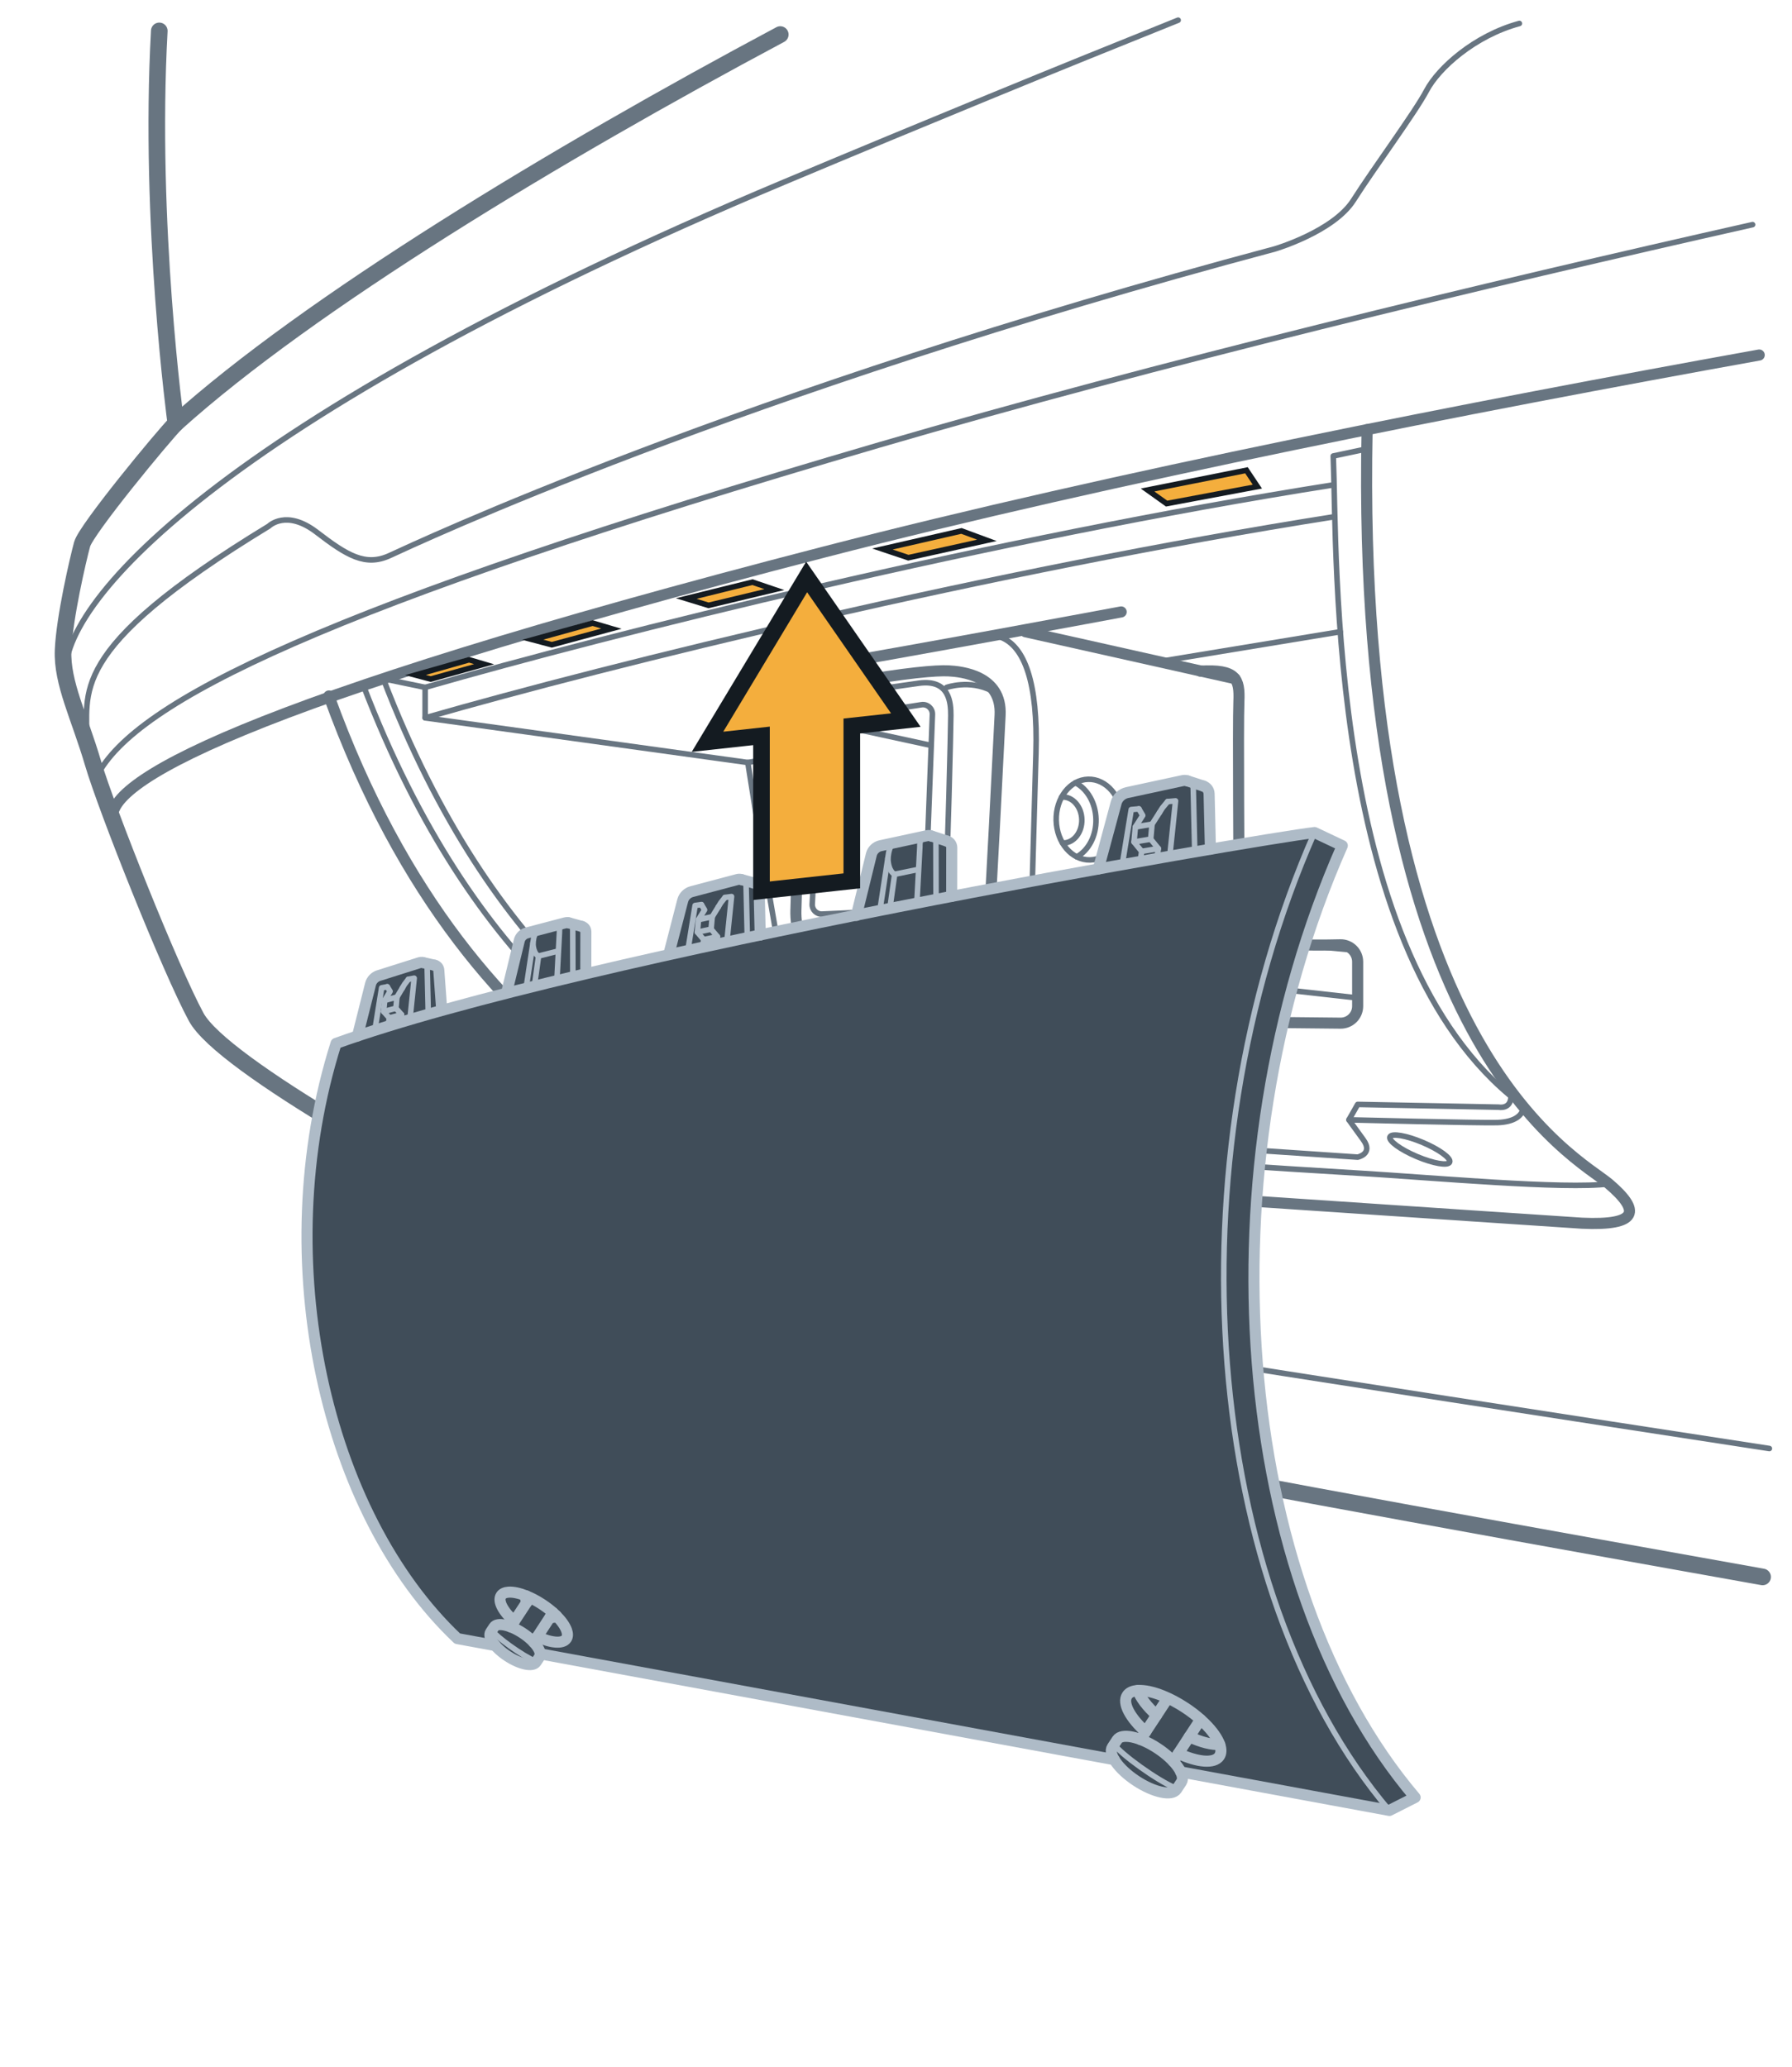 <?xml version="1.0" encoding="UTF-8"?><svg id="uuid-bd3a43be-314d-48b7-80d1-11d30a7d46d1" xmlns="http://www.w3.org/2000/svg" width="161.749" height="186.528" viewBox="0 0 161.749 186.528"><path d="m159.096,142.304c-13.557-2.416-51.841-9.271-57.775-10.679-7.233-1.716-33.469-10.666-48.058-17.899-14.589-7.233-33.224-17.654-35.553-21.945-2.329-4.291-8.091-18.758-9.318-22.926-1.226-4.168-2.82-7.233-2.697-10.176s1.349-8.214,1.716-9.563,7.356-9.808,8.459-10.911c0,0-2.454-18.038-1.493-35.416" style="fill:none; stroke:#687581; stroke-linecap:round; stroke-linejoin:round; stroke-width:1.5px;"/><path d="m53.262,113.726c23.302,4.162,69.635,11.342,106.444,16.991" style="fill:none; stroke:#687581; stroke-linecap:round; stroke-linejoin:round; stroke-width:.5px;"/><path d="m8.76,70.016c3.419-6.689,20.462-15.211,70.632-29.872,25.084-7.331,54.739-14.455,78.799-19.873" style="fill:none; stroke:#687581; stroke-linecap:round; stroke-linejoin:round; stroke-width:.5px;"/><path d="m7.79,66.959c.265-4.365-2.209-8.122,16.484-19.484,0,0,1.558-1.558,4.307.55s4.398,3.115,6.598,2.108,31.155-14.661,79.904-27.673c0,0,5.288-1.558,7.088-4.398s5.534-7.88,6.599-9.896,4.318-4.948,8.373-6.048" style="fill:none; stroke:#687581; stroke-linecap:round; stroke-linejoin:round; stroke-width:.5px;"/><path d="m15.87,38.206C27.931,27.346,50.138,13.94,70.428,3.118" style="fill:none; stroke:#687581; stroke-linecap:round; stroke-linejoin:round; stroke-width:1.5px;"/><path d="m5.962,61.256c-1.022-6.36,13.547-23.312,64.862-44.846,12.751-5.351,24.664-10.238,35.518-14.59" style="fill:none; stroke:#687581; stroke-linecap:round; stroke-linejoin:round; stroke-width:.5px;"/><path d="m75.143,122.903c-.695,2.112-.861,4.505-.903,6.848-.026,2.358.101,4.732.346,7.094.243,2.363.58,4.721,1.025,7.059.458,2.334.98,4.668,1.849,6.893-.985-2.178-1.633-4.495-2.215-6.812-.57-2.324-1.033-4.675-1.403-7.045-.372-2.369-.627-4.76-.727-7.174-.074-2.413-.066-4.854.602-7.331.108-.4.52-.637.92-.529.4.108.637.52.529.92-.003.012-.007.025-.011.037l-.013.041Z" style="fill:#687581;"/><path d="m29.689,62.804c13.182,36.532,38.541,42.307,43.688,42.809,5.147.502,69.423,4.771,69.423,4.771,5.113.229,5.281-1.115,2.425-3.551s-22.965-12.236-21.828-68.065" style="fill:none; stroke:#687581; stroke-linecap:round; stroke-linejoin:round;"/><path d="m78.841,101.418c8.466.625,28.113,1.957,43.704,3.004,0,0,1.443-.288.501-1.58s-1.289-1.788-1.289-1.788l.789-1.389,12.75.248s1.079.213,1.085-.985" style="fill:none; stroke:#687581; stroke-linecap:round; stroke-linejoin:round; stroke-width:.5px;"/><path d="m34.593,61.244c9.896,25.829,24.841,35.129,33.813,38.344" style="fill:none; stroke:#687581; stroke-linecap:round; stroke-linejoin:round; stroke-width:.5px;"/><path d="m32.794,61.849c10.032,26.183,24.947,35.267,34.021,38.581,4.097,1.496,6.887,2.035,10.29,2.294,6.843.521,28.714,2.137,45.758,3.159,6.332.38,18.357,1.47,22.362.95" style="fill:none; stroke:#687581; stroke-linecap:round; stroke-linejoin:round; stroke-width:.5px;"/><path d="m10.24,74.107c-1.202-3.305,11.14-10.593,64.106-24.281,26.36-6.812,58.653-13.145,84.444-17.789" style="fill:none; stroke:#687581; stroke-linecap:round; stroke-linejoin:round;"/><path d="m34.593,61.244l3.781.787v2.748l29.124,4.029s3.603,23.061,5.343,29.747" style="fill:none; stroke:#687581; stroke-linecap:round; stroke-linejoin:round; stroke-width:.5px;"/><line x1="67.498" y1="68.808" x2="72.443" y2="67.936" style="fill:none; stroke:#687581; stroke-linecap:round; stroke-linejoin:round; stroke-width:.5px;"/><path d="m38.374,64.779c16.852-4.854,51.196-13.28,81.968-18.134" style="fill:none; stroke:#687581; stroke-linecap:round; stroke-linejoin:round; stroke-width:.5px;"/><path d="m38.374,62.031c16.852-4.854,51.196-13.418,81.968-18.272" style="fill:none; stroke:#687581; stroke-linecap:round; stroke-linejoin:round; stroke-width:.5px;"/><path d="m137.079,99.488c-17.286-13.278-16.37-49.271-16.737-58.338l3.025-.64" style="fill:none; stroke:#687581; stroke-linecap:round; stroke-linejoin:round; stroke-width:.5px;"/><path d="m108.344,60.566c3.205-.183,3.572.641,3.48,2.748s.024,16.119.012,18.134.446,3.572,3.926,3.755c1.991.105,3.924.09,5.213.058.861-.021,1.569.67,1.569,1.531v4.008c0,.852-.695,1.54-1.547,1.531l-34.176-.35s-1.619.275-2.091-1.649" style="fill:none; stroke:#687581; stroke-linecap:round; stroke-linejoin:round;"/><path d="m101.199,55.221s-19.414,3.632-28.756,5.189" style="fill:none; stroke:#687581; stroke-linecap:round; stroke-linejoin:round;"/><path d="m90.27,57.48c2.23.796,3.421,4.18,3.237,10.456-.183,6.276-.458,16.35-.458,16.35l7.519-.428c.743-.013,1.485.011,2.226.071l19.321,1.798" style="fill:none; stroke:#687581; stroke-linecap:round; stroke-linejoin:round; stroke-width:.5px;"/><polyline points="72.945 85.477 71.252 85.728 71.252 89.049 105.23 92.168" style="fill:none; stroke:#687581; stroke-linecap:round; stroke-linejoin:round;"/><path d="m71.252,89.049l27.849-1.214c1.651-.075,3.305-.025,4.948.15l18.495,2.071" style="fill:none; stroke:#687581; stroke-linecap:round; stroke-linejoin:round; stroke-width:.5px;"/><line x1="92.557" y1="57.01" x2="111.468" y2="61.244" style="fill:none; stroke:#687581; stroke-linecap:round; stroke-linejoin:round;"/><line x1="120.976" y1="57.01" x2="104.597" y2="59.706" style="fill:none; stroke:#687581; stroke-linecap:round; stroke-linejoin:round; stroke-width:.5px;"/><polygon points="105.301 45.446 103.582 44.219 112.507 42.436 113.491 43.911 105.301 45.446" style="fill:#f4ae3d; stroke:#141b21; stroke-miterlimit:10; stroke-width:.5px;"/><polygon points="89.078 48.761 81.988 50.328 79.651 49.544 86.783 47.912 89.078 48.761" style="fill:#f4ae3d; stroke:#141b21; stroke-miterlimit:10; stroke-width:.5px;"/><polygon points="69.896 53.205 63.953 54.63 61.942 54.013 67.919 52.534 69.896 53.205" style="fill:#f4ae3d; stroke:#141b21; stroke-miterlimit:10; stroke-width:.5px;"/><polygon points="55.188 56.731 49.806 58.185 48.086 57.729 53.496 56.23 55.188 56.731" style="fill:#f4ae3d; stroke:#141b21; stroke-miterlimit:10; stroke-width:.5px;"/><polygon points="43.696 59.939 38.876 61.281 37.5 60.916 42.341 59.538 43.696 59.939" style="fill:#f4ae3d; stroke:#141b21; stroke-miterlimit:10; stroke-width:.5px;"/><path d="m71.842,82.09s.389-14.001.601-16.117c.213-2.116.573-3.715,4.242-4.364,5.116-.905,7.855-1.127,8.94-1.068s4.84.385,4.645,4.021-.846,17.094-1.009,18.613c-.116,1.086-.297,2.387-2.689,3.056-.956.268-3.258.486-4.529.471-4.45-.054-4.776-.108-6.241-.217s-4.076-.49-3.962-4.396Z" style="fill:none; stroke:#687581; stroke-linecap:round; stroke-linejoin:round;"/><path d="m80.583,86.315c2.371,0,4.533-.998,4.741-4.908s.499-15.763.499-16.844-.083-3.286-2.87-2.911-7.445,1.123-7.445,1.123c0,0-2.333.245-2.7,2.703" style="fill:none; stroke:#687581; stroke-linecap:round; stroke-linejoin:round; stroke-width:.5px;"/><path d="m73.313,81.587l.822-15.77c.025-.488.39-.891.873-.966l8.168-1.254c.532-.082,1.007.342.986.879l-.632,16.647c-.02.536-.448.967-.984.991l-8.34.373c-.505.023-.92-.395-.894-.901Z" style="fill:none; stroke:#687581; stroke-linecap:round; stroke-linejoin:round; stroke-width:.5px;"/><line x1="74.4" y1="65.179" x2="84.056" y2="67.269" style="fill:none; stroke:#687581; stroke-linecap:round; stroke-linejoin:round; stroke-width:.5px;"/><path d="m85.443,62.034s2.064-.737,4.069.295" style="fill:none; stroke:#687581; stroke-linecap:round; stroke-linejoin:round; stroke-width:.5px;"/><ellipse cx="98.309" cy="73.962" rx="2.975" ry="3.641" transform="translate(-1.729 2.356) rotate(-1.361)" style="fill:none; stroke:#687581; stroke-linecap:round; stroke-linejoin:round; stroke-width:.5px;"/><path d="m97.072,70.638c1.06.539,1.82,1.802,1.854,3.29.035,1.508-.681,2.819-1.734,3.395" style="fill:none; stroke:#687581; stroke-linecap:round; stroke-linejoin:round; stroke-width:.5px;"/><path d="m95.825,71.929c.027-.002.051-.004.078-.004.936-.023,1.718.888,1.744,2.033.027,1.147-.71,2.092-1.646,2.116-.034 0-.067.001-.099-.001" style="fill:none; stroke:#687581; stroke-linecap:round; stroke-linejoin:round; stroke-width:.5px;"/><line x1="101.199" y1="84.133" x2="101.199" y2="87.289" style="fill:none; stroke:#687581; stroke-linecap:round; stroke-linejoin:round; stroke-width:.5px;"/><line x1="77.429" y1="61.48" x2="75.975" y2="60.384" style="fill:none; stroke:#687581; stroke-linecap:round; stroke-linejoin:round; stroke-width:.5px;"/><path d="m121.756,101.056s11.853.298,13.39.248,2.298-.617,2.364-1.425" style="fill:none; stroke:#687581; stroke-linecap:round; stroke-linejoin:round; stroke-width:.5px;"/><ellipse cx="128.154" cy="103.734" rx=".689" ry="2.926" transform="translate(-17.33 181.313) rotate(-67.057)" style="fill:none; stroke:#687581; stroke-linecap:round; stroke-linejoin:round; stroke-width:.5px;"/><path d="m70.566,101.637l-2.339-2.207c-.15-.134-.175-.36-.056-.522l.552-.753c.086-.117.229-.176.372-.155l4.549.676,5.197,2.744-1.121,1.352" style="fill:none; stroke:#687581; stroke-linecap:round; stroke-linejoin:round; stroke-width:.5px;"/><polyline points="67.962 99.194 73.044 99.986 77.72 102.77" style="fill:none; stroke:#687581; stroke-linecap:round; stroke-linejoin:round; stroke-width:.5px;"/><ellipse cx="71.978" cy="101.025" rx=".328" ry="1.333" transform="translate(-49.126 127.868) rotate(-67.029)" style="fill:none; stroke:#687581; stroke-linecap:round; stroke-linejoin:round; stroke-width:.5px;"/><path d="m75.112,122.859c-.695,2.111-.86,4.503-.902,6.844-.026,2.357.101,4.729.346,7.09.243,2.362.58,4.718,1.025,7.055.458,2.332.979,4.665,1.848,6.889-.985-2.176-1.632-4.493-2.214-6.809-.57-2.323-1.033-4.673-1.403-7.041-.372-2.368-.627-4.758-.727-7.17-.074-2.412-.066-4.852.602-7.327.108-.4.52-.637.92-.529.4.108.637.52.529.92-.003.012-.007.025-.011.037l-.013.041Z" style="fill:#687581;"/><polygon points="35.74 90.984 36.25 91.562 35.143 91.86 34.633 91.282 35.74 90.984" style="fill:#404d59;"/><path d="m39.869,91.138l.01.048c-.414.116-.828.231-1.222.346l-.096-4.187c-.01-.27-.183-.443-.423-.481h.038l1.049.241c.221.048.375.231.385.481l.26,3.552Z" style="fill:#404d59;"/><path d="m35.143,91.86l1.107-.298-.096.674.01.019c-1.386.414-2.686.828-3.898,1.232l1.184-4.688c.087-.346.375-.645.722-.76l3.677-1.155c.067-.019.154-.038.26-.029.01,0,.019,0,.029.01.241.038.414.212.423.481l.096,4.187c-.558.154-1.097.308-1.627.462l-.019-.058.375-3.667-.529.106-.337.452-.202.337-.491.818-1.107.289-.087,1.011.51.578Z" style="fill:#404d59;"/><path d="m37.386,88.27l-.375,3.667.019.058c-.298.087-.587.173-.866.26l-.01-.019.096-.674-.51-.578.087-1.001.491-.818.202-.337.337-.452.529-.106Z" style="fill:#404d59;"/><polygon points="35.826 89.983 35.74 90.984 34.633 91.282 34.719 90.272 35.826 89.983" style="fill:#404d59;"/><path d="m82.914,78.5l-.154,3.003c-.808.154-1.617.318-2.435.481l.423-3.09,2.012-.404.154.01Z" style="fill:#404d59;"/><path d="m48.609,83.909l2.214-.578c-.366.077-.327.78-.327.78l-.087,1.752h-.01l-.125-.01-1.665.423s-.462-.144-.5-1.184l.058-.404s.125-.674.433-.78h.01Z" style="fill:#404d59;"/><path d="m51.391,83.293l1.126.308c.212.058.356.241.366.472l-.01,3.648.038.144c-2.454.578-4.842,1.165-7.123,1.742l-.029-.125,1.117-4.62c.087-.318.356-.587.683-.674l1.04-.279c-.308.106-.433.78-.433.78l-.058.404c.038,1.04.5,1.184.5,1.184l1.665-.423.125.01h.01l.087-1.752s-.038-.703.327-.78l.202-.058c.116-.029.221-.019.308,0l.058.019Z" style="fill:#404d59;"/><path d="m68.524,80.261l.096,4.11c-.385.077-.77.164-1.165.25l-.116-4.688c0-.27-.164-.472-.395-.549l1.145.318c.241.067.423.279.433.558Z" style="fill:#404d59;"/><path d="m64.751,84.525l-.096.693c-.414.087-.828.183-1.242.27l.106-.693,1.232-.27Z" style="fill:#404d59;"/><path d="m66.031,80.906l-.423,4.081v.019c-.318.077-.635.144-.953.212l.096-.693-.568-.674.106-1.126.549-.885.221-.366.385-.491.587-.077Z" style="fill:#404d59;"/><path d="m63.307,81.638l.289.472-.549.885-.096,1.126.568.674-.106.693-1.328.289.654-4.062.568-.077Z" style="fill:#404d59;"/><polygon points="64.289 82.725 64.183 83.852 62.951 84.121 63.047 82.995 64.289 82.725" style="fill:#404d59;"/><path d="m67.34,79.934l.116,4.688c-.616.125-1.232.26-1.848.385v-.019l.423-4.081-.587.077-.385.491-.221.366-.549.885-1.242.27.549-.885-.289-.472-.568.077-.654,4.062c-.549.125-1.107.241-1.656.366l-.029-.125,1.222-4.745c.096-.385.423-.703.808-.808l4.11-1.088c.096-.029.212-.048.356,0h.019l.029.01c.231.077.395.279.395.549Z" style="fill:#404d59;"/><polygon points="64.183 83.852 64.751 84.525 63.519 84.795 62.951 84.121 64.183 83.852" style="fill:#404d59;"/><path d="m84.473,76.026l.019,5.14c-.578.116-1.155.221-1.733.337l.154-3.003.116-2.098s-.048-.818.356-.924c.01-.01.019-.01.029-.01l.25-.048c.125-.029.26-.019.375.01.019.01.048.019.067.029.212.096.366.308.366.568Z" style="fill:#404d59;"/><path d="m80.748,76.045l2.637-.568c-.404.106-.356.924-.356.924l-.116,2.098-.154-.01-2.012.404s-.549-.193-.606-1.434v-.019l.077-.481s.144-.828.529-.914Z" style="fill:#404d59;"/><path d="m85.907,76.488l-.01,4.399v.01c-.462.087-.934.183-1.405.27l-.019-5.14c0-.26-.154-.472-.366-.568-.019-.01-.048-.019-.067-.029l1.425.472c.25.077.433.298.443.587Z" style="fill:#404d59;"/><path d="m79.478,76.315l1.271-.27c-.385.087-.529.914-.529.914l-.077.481v.019l-.722,4.697-2.108.433,1.338-5.496c.106-.385.433-.693.828-.78Z" style="fill:#404d59;"/><path d="m80.748,78.894l-.423,3.09c-.298.058-.597.116-.905.173l.722-4.697c.058,1.242.606,1.434.606,1.434Z" style="fill:#404d59;"/><path d="m104.552,76.575l-.125.895c-.491.087-1.001.173-1.511.27l.135-.914,1.502-.25Z" style="fill:#404d59;"/><polygon points="103.859 75.728 104.552 76.575 103.05 76.825 102.357 75.978 103.859 75.728" style="fill:#404d59;"/><path d="m109.133,71.637l.125,4.996c-.452.077-.934.154-1.415.241l-.135-5.698c-.01-.327-.212-.587-.481-.693l1.386.452c.298.096.52.366.52.703Z" style="fill:#404d59;"/><path d="m106.111,72.272l-.52,4.909.01.077c-.385.067-.77.144-1.174.212l.125-.895-.693-.847.125-1.357.664-1.04.27-.423.472-.568.722-.067Z" style="fill:#404d59;"/><path d="m107.709,71.175l.135,5.698c-.722.125-1.463.25-2.243.385l-.01-.077.52-4.909-.722.067-.472.568-.27.423-.664,1.04-1.502.26.664-1.04-.346-.597-.693.058-.808,4.967v.01c-.703.125-1.425.25-2.156.385l1.607-5.958c.116-.462.51-.828.982-.934l5.005-1.078c.106-.019.221-.029.366,0,.019,0,.048.01.077.019l.048.019c.27.106.472.366.481.693Z" style="fill:#404d59;"/><path d="m102.8,72.994l.346.597-.664,1.04-.125,1.348.693.847-.135.914c-.529.096-1.068.193-1.617.279l.808-4.967.693-.058Z" style="fill:#404d59;"/><polygon points="103.984 74.371 103.859 75.728 102.357 75.978 102.482 74.63 103.984 74.371" style="fill:#404d59;"/><path d="m51.14,147.129c.106.298.106.549-.019.741-.327.5-1.396.395-2.618-.173l1.136-1.742c.26.038.462,0,.539-.135.01-.01.019-.019.019-.029.472.472.808.934.943,1.338Z" style="fill:#404d59;"/><path d="m47.56,144.569l-1.145,1.752c-1.001-.895-1.511-1.839-1.184-2.329.125-.193.366-.289.683-.308.423-.029.982.087,1.598.337-.01.01-.019.019-.019.029-.087.125-.048.308.067.52Z" style="fill:#404d59;"/><path d="m48.753,149.247c.01.106-.01.202-.058.279l-.279.433-.048-.029c-1.29-.539-3.542-2.204-3.937-2.772l-.038-.029.202-.308c.193-.298.78-.279,1.492-.01.346.125.722.318,1.088.558.395.26.732.549,1.001.828.356.385.568.76.578,1.049Z" style="fill:#404d59;"/><path d="m47.56,144.569c-.116-.212-.154-.395-.067-.52,0-.01.01-.019.019-.029.452.183.943.443,1.425.76.366.241.693.491.982.751l-.279.423-1.136,1.742-.327.5c-.27-.279-.606-.568-1.001-.828-.366-.241-.741-.433-1.088-.558l.327-.491,1.145-1.752Z" style="fill:#404d59;"/><path d="m48.416,149.959l-.029.038c-.289.443-1.444.193-2.58-.549-.452-.298-.828-.635-1.107-.953-.414-.481-.597-.934-.414-1.203l.106-.164.038.029c.395.568,2.647,2.233,3.937,2.772l.048.029Z" style="fill:#404d59;"/><path d="m110.096,157.419c-.712.048-1.675-.193-2.743-.693l1.011-1.55v-.01c.144.125.27.25.395.375.664.654,1.136,1.319,1.338,1.877Z" style="fill:#404d59;"/><path d="m110.096,157.419c.144.423.144.789-.029,1.059-.462.703-1.973.558-3.706-.241l.991-1.511c1.068.5,2.031.741,2.743.693Z" style="fill:#404d59;"/><path d="m105.399,153.232l-.019.048-.982,1.502c-.857-.78-1.463-1.569-1.694-2.224.597-.038,1.386.125,2.252.481.144.058.289.125.443.193Z" style="fill:#404d59;"/><path d="m106.227,161.433l-.029.048c-.414.626-2.041.279-3.648-.77-.914-.606-1.617-1.309-1.973-1.915-.279-.462-.346-.866-.173-1.136l.154-.231.048.038c.558.808,3.744,3.157,5.564,3.927l.058.038Z" style="fill:#404d59;"/><path d="m107.353,156.726l-.991,1.511-.462.712c-.375-.404-.857-.808-1.415-1.174-.52-.346-1.049-.616-1.53-.799l.452-.693.991-1.502.982-1.502.019-.048c.51.231,1.049.529,1.579.876.51.337.972.693,1.386,1.059v.01l-1.011,1.55Z" style="fill:#404d59;"/><path d="m104.398,154.781l-.991,1.502c-1.405-1.261-2.127-2.589-1.665-3.282.173-.27.51-.414.963-.443.231.654.837,1.444,1.694,2.224Z" style="fill:#404d59;"/><path d="m106.583,159.902c.173.366.202.693.058.914l-.414.616-.058-.038c-1.819-.77-5.005-3.119-5.564-3.927l-.048-.038.279-.423c.279-.423,1.117-.414,2.118-.029.481.183,1.011.452,1.53.799.558.366,1.04.77,1.415,1.174.308.327.539.654.683.953Z" style="fill:#404d59;"/><path d="m127.73,162.203l-2.32,1.174c-16.816-19.799-19.973-58.321-6.757-88.246l2.503,1.184c-12.869,29.127-9.799,66.618,6.574,85.888Z" style="fill:#404d59;"/><path d="m38.656,91.533c.395-.116.808-.231,1.222-.346,1.867-.52,3.85-1.049,5.91-1.579,2.281-.578,4.668-1.165,7.123-1.742,2.445-.578,4.967-1.155,7.518-1.723.549-.125,1.107-.241,1.656-.366l1.328-.289c.414-.087.828-.183,1.242-.27.318-.067.635-.135.953-.212.616-.125,1.232-.26,1.848-.385.395-.087.78-.173,1.165-.25,2.907-.606,5.814-1.203,8.692-1.781l2.108-.433c.308-.058.606-.116.905-.173.818-.164,1.627-.327,2.435-.481.578-.116,1.155-.221,1.733-.337.472-.087.943-.183,1.405-.27,4.697-.914,9.183-1.742,13.245-2.483.732-.135,1.453-.26,2.156-.385v-.01c.549-.087,1.088-.183,1.617-.279.51-.096,1.02-.183,1.511-.27.404-.067.789-.144,1.174-.212.78-.135,1.521-.26,2.243-.385.481-.087.963-.164,1.415-.241,4.967-.847,8.374-1.386,9.394-1.502-13.216,29.925-10.059,68.446,6.757,88.246l-18.827-3.475c-.144-.298-.375-.626-.683-.953l.462-.712c1.733.799,3.244.943,3.706.241.173-.27.173-.635.029-1.059-.202-.558-.674-1.222-1.338-1.877-.125-.125-.25-.25-.395-.375-.414-.366-.876-.722-1.386-1.059-.529-.346-1.068-.645-1.579-.876-.154-.067-.298-.135-.443-.193-.866-.356-1.656-.52-2.252-.481-.452.029-.789.173-.963.443-.462.693.26,2.021,1.665,3.282l-.452.693c-1.001-.385-1.839-.395-2.118.029l-.279.423-.154.231c-.173.27-.106.674.173,1.136l-51.823-9.548c-.01-.289-.221-.664-.578-1.049l.327-.5c1.222.568,2.291.674,2.618.173.125-.193.125-.443.019-.741-.135-.404-.472-.866-.943-1.338-.087-.087-.183-.173-.279-.26-.289-.26-.616-.51-.982-.751-.481-.318-.972-.578-1.425-.76-.616-.25-1.174-.366-1.598-.337-.318.019-.558.116-.683.308-.327.491.183,1.434,1.184,2.329l-.327.491c-.712-.27-1.299-.289-1.492.01l-.202.308-.106.164c-.183.27,0,.722.414,1.203l-3.417-.626c-11.878-11.223-17.162-34.074-10.954-53.71.616-.221,1.261-.443,1.935-.674,1.213-.404,2.512-.818,3.898-1.232.279-.087.568-.173.866-.26.529-.154,1.068-.308,1.627-.462Z" style="fill:#404d59;"/><line x1="100.579" y1="158.794" x2="48.755" y2="149.245" style="fill:none; stroke:#aebbc7; stroke-linecap:round; stroke-linejoin:round;"/><path d="m106.575,159.901l18.837,3.475,2.32-1.174c-16.373-19.27-19.443-56.761-6.574-85.888l-2.503-1.184c-4.957.558-66.127,11.031-88.323,19.029-6.208,19.636-.924,42.487,10.954,53.71l3.417.626" style="fill:none; stroke:#aebbc7; stroke-linecap:round; stroke-linejoin:round;"/><path d="m118.651,75.133c-13.218,29.926-10.061,68.44,6.756,88.243" style="fill:none; stroke:#aebbc7; stroke-linecap:round; stroke-linejoin:round; stroke-width:.5px;"/><path d="m106.362,158.233c1.73.806,3.243.949,3.703.249.178-.272.177-.637.028-1.059-.199-.563-.667-1.223-1.334-1.883-.125-.124-.256-.247-.395-.371-.41-.365-.877-.725-1.389-1.061-.683-.451-1.372-.811-2.018-1.072-.87-.351-1.661-.521-2.258-.483-.447.029-.783.174-.961.445-.457.694.261,2.019,1.669,3.283" style="fill:none; stroke:#aebbc7; stroke-linecap:round; stroke-linejoin:round;"/><path d="m106.2,161.48c-.413.627-2.046.282-3.647-.773s-2.564-2.417-2.151-3.045l.436-.662c.413-.627,2.046-.282,3.647.773s2.561,2.415,2.151,3.045l-.436.662Z" style="fill:none; stroke:#aebbc7; stroke-linecap:round; stroke-linejoin:round;"/><line x1="108.361" y1="155.174" x2="105.897" y2="158.946" style="fill:none; stroke:#aebbc7; stroke-linecap:round; stroke-linejoin:round;"/><line x1="105.379" y1="153.283" x2="102.952" y2="156.977" style="fill:none; stroke:#aebbc7; stroke-linecap:round; stroke-linejoin:round;"/><path d="m107.345,156.727c1.062.495,2.042.741,2.748.696" style="fill:none; stroke:#aebbc7; stroke-linecap:round; stroke-linejoin:round;"/><path d="m102.7,152.554c.235.66.837,1.452,1.696,2.225" style="fill:none; stroke:#aebbc7; stroke-linecap:round; stroke-linejoin:round;"/><path d="m100.608,157.471c.56.802,3.742,3.152,5.559,3.921" style="fill:none; stroke:#aebbc7; stroke-linecap:round; stroke-linejoin:round; stroke-width:.5px;"/><path d="m48.502,147.697c1.224.57,2.295.671,2.62.176.126-.192.126-.451.02-.749-.141-.398-.472-.865-.944-1.332-.088-.087-.181-.175-.279-.262-.29-.258-.62-.513-.983-.751-.484-.319-.971-.574-1.428-.758-.615-.248-1.175-.369-1.598-.342-.316.021-.554.123-.68.315-.324.491.185,1.428,1.181,2.323" style="fill:none; stroke:#aebbc7; stroke-linecap:round; stroke-linejoin:round;"/><path d="m48.387,149.995c-.292.444-1.448.199-2.58-.547-1.133-.746-1.814-1.71-1.522-2.154l.309-.469c.292-.444,1.448-.199,2.58.547s1.812,1.709,1.522,2.154l-.309.469Z" style="fill:none; stroke:#aebbc7; stroke-linecap:round; stroke-linejoin:round;"/><line x1="49.916" y1="145.533" x2="48.173" y2="148.202" style="fill:none; stroke:#aebbc7; stroke-linecap:round; stroke-linejoin:round;"/><line x1="47.806" y1="144.195" x2="46.09" y2="146.809" style="fill:none; stroke:#aebbc7; stroke-linecap:round; stroke-linejoin:round;"/><path d="m47.563,144.566c-.123-.209-.157-.395-.075-.518.007-.009.013-.018.021-.026" style="fill:none; stroke:#aebbc7; stroke-linecap:round; stroke-linejoin:round;"/><path d="m49.642,145.952c.258.039.454-.002.54-.131.005-.009.011-.019.017-.029" style="fill:none; stroke:#aebbc7; stroke-linecap:round; stroke-linejoin:round;"/><path d="m44.431,147.158c.396.568,2.648,2.231,3.933,2.775" style="fill:none; stroke:#aebbc7; stroke-linecap:round; stroke-linejoin:round; stroke-width:.5px;"/><path d="m84.105,75.459c.216.097.366.304.372.564l.012,5.141" style="fill:none; stroke:#aebbc7; stroke-linecap:round; stroke-linejoin:round; stroke-width:.5px;"/><path d="m77.301,82.61l1.353-5.512c.101-.385.428-.693.825-.779l4.184-.902c.159-.034.312-.016.441.042" style="fill:none; stroke:#aebbc7; stroke-linecap:round; stroke-linejoin:round;"/><path d="m85.469,75.899c.251.082.432.304.438.589l-.007,4.402" style="fill:none; stroke:#aebbc7; stroke-linecap:round; stroke-linejoin:round;"/><path d="m79.42,82.159l.794-5.203s.152-.829.535-.911" style="fill:none; stroke:#aebbc7; stroke-linecap:round; stroke-linejoin:round; stroke-width:.5px;"/><path d="m82.757,81.501l.271-5.103s-.047-.86.39-.929" style="fill:none; stroke:#aebbc7; stroke-linecap:round; stroke-linejoin:round; stroke-width:.5px;"/><polyline points="80.32 81.98 80.753 78.897 82.757 78.486" style="fill:none; stroke:#aebbc7; stroke-linecap:round; stroke-linejoin:round; stroke-width:.5px;"/><path d="m80.753,78.897s-.565-.194-.615-1.452" style="fill:none; stroke:#aebbc7; stroke-linecap:round; stroke-linejoin:round; stroke-width:.5px;"/><line x1="84.038" y1="75.433" x2="85.469" y2="75.899" style="fill:none; stroke:#aebbc7; stroke-linecap:round; stroke-linejoin:round;"/><path d="m51.389,83.294c.178.072.303.238.308.452l.01,4.256" style="fill:none; stroke:#aebbc7; stroke-linecap:round; stroke-linejoin:round; stroke-width:.5px;"/><path d="m45.755,89.483l1.12-4.617c.084-.323.354-.591.683-.677l3.465-.911c.132-.035.258-.026.365.018" style="fill:none; stroke:#aebbc7; stroke-linecap:round; stroke-linejoin:round;"/><path d="m52.518,83.605c.208.058.358.235.363.471l-.006,3.645" style="fill:none; stroke:#aebbc7; stroke-linecap:round; stroke-linejoin:round;"/><path d="m47.51,89.027l.658-4.339s.126-.692.443-.776" style="fill:none; stroke:#aebbc7; stroke-linecap:round; stroke-linejoin:round; stroke-width:.5px;"/><path d="m50.273,88.35l.225-4.235s-.039-.711.323-.784" style="fill:none; stroke:#aebbc7; stroke-linecap:round; stroke-linejoin:round; stroke-width:.5px;"/><polyline points="48.255 88.843 48.613 86.273 50.277 85.853" style="fill:none; stroke:#aebbc7; stroke-linecap:round; stroke-linejoin:round; stroke-width:.5px;"/><path d="m48.613,86.273s-.468-.139-.509-1.178" style="fill:none; stroke:#aebbc7; stroke-linecap:round; stroke-linejoin:round; stroke-width:.5px;"/><line x1="51.334" y1="83.276" x2="52.518" y2="83.605" style="fill:none; stroke:#aebbc7; stroke-linecap:round; stroke-linejoin:round;"/><path d="m107.098,70.445c.342.072.599.355.608.727l.135,5.703" style="fill:none; stroke:#aebbc7; stroke-linecap:round; stroke-linejoin:round; stroke-width:.5px;"/><path d="m99.14,78.416l1.605-5.959c.121-.461.511-.829.987-.931l5.002-1.078c.127-.027.26-.04.448.02" style="fill:none; stroke:#aebbc7; stroke-linecap:round; stroke-linejoin:round;"/><path d="m108.612,70.933c.3.098.516.364.524.704l.118,4.995" style="fill:none; stroke:#aebbc7; stroke-linecap:round; stroke-linejoin:round;"/><polyline points="102.799 72.994 103.145 73.586 102.48 74.627 102.358 75.979 103.05 76.829 102.915 77.738" style="fill:none; stroke:#aebbc7; stroke-linecap:round; stroke-linejoin:round; stroke-width:.5px;"/><polyline points="101.294 78.027 102.108 73.055 102.799 72.994" style="fill:none; stroke:#aebbc7; stroke-linecap:round; stroke-linejoin:round; stroke-width:.5px;"/><polyline points="104.651 73.335 103.986 74.375 103.863 75.727 104.556 76.577 104.423 77.471" style="fill:none; stroke:#aebbc7; stroke-linecap:round; stroke-linejoin:round; stroke-width:.5px;"/><polyline points="105.391 72.336 104.922 72.904 104.651 73.335" style="fill:none; stroke:#aebbc7; stroke-linecap:round; stroke-linejoin:round; stroke-width:.5px;"/><polyline points="105.593 77.184 106.107 72.273 105.391 72.336" style="fill:none; stroke:#aebbc7; stroke-linecap:round; stroke-linejoin:round; stroke-width:.5px;"/><line x1="107.182" y1="70.467" x2="108.612" y2="70.933" style="fill:none; stroke:#aebbc7; stroke-linecap:round; stroke-linejoin:round;"/><line x1="102.48" y1="74.627" x2="103.986" y2="74.375" style="fill:none; stroke:#aebbc7; stroke-linecap:round; stroke-linejoin:round; stroke-width:.5px;"/><line x1="103.863" y1="75.727" x2="102.358" y2="75.979" style="fill:none; stroke:#aebbc7; stroke-linecap:round; stroke-linejoin:round; stroke-width:.5px;"/><line x1="104.556" y1="76.577" x2="103.05" y2="76.829" style="fill:none; stroke:#aebbc7; stroke-linecap:round; stroke-linejoin:round; stroke-width:.5px;"/><path d="m66.844,79.356c.281.046.493.269.5.576l.112,4.707" style="fill:none; stroke:#aebbc7; stroke-linecap:round; stroke-linejoin:round; stroke-width:.5px;"/><path d="m60.396,86.017l1.226-4.744c.1-.386.42-.705.811-.809l4.112-1.091c.104-.028.213-.043.368-.002" style="fill:none; stroke:#aebbc7; stroke-linecap:round; stroke-linejoin:round;"/><path d="m68.089,79.699c.246.069.424.28.431.561l.098,4.122" style="fill:none; stroke:#aebbc7; stroke-linecap:round; stroke-linejoin:round;"/><polyline points="63.31 81.634 63.595 82.11 63.048 82.996 62.948 84.118 63.517 84.792 63.407 85.549" style="fill:none; stroke:#aebbc7; stroke-linecap:round; stroke-linejoin:round; stroke-width:.5px;"/><polyline points="62.074 85.853 62.742 81.712 63.31 81.634" style="fill:none; stroke:#aebbc7; stroke-linecap:round; stroke-linejoin:round; stroke-width:.5px;"/><polyline points="64.833 81.842 64.286 82.728 64.186 83.85 64.755 84.524 64.646 85.268" style="fill:none; stroke:#aebbc7; stroke-linecap:round; stroke-linejoin:round; stroke-width:.5px;"/><polyline points="65.441 80.987 65.056 81.475 64.833 81.842" style="fill:none; stroke:#aebbc7; stroke-linecap:round; stroke-linejoin:round; stroke-width:.5px;"/><polyline points="65.608 84.984 66.029 80.906 65.441 80.987" style="fill:none; stroke:#aebbc7; stroke-linecap:round; stroke-linejoin:round; stroke-width:.5px;"/><line x1="66.913" y1="79.371" x2="68.089" y2="79.699" style="fill:none; stroke:#aebbc7; stroke-linecap:round; stroke-linejoin:round;"/><line x1="63.048" y1="82.996" x2="64.286" y2="82.728" style="fill:none; stroke:#aebbc7; stroke-linecap:round; stroke-linejoin:round; stroke-width:.5px;"/><line x1="64.186" y1="83.85" x2="62.948" y2="84.118" style="fill:none; stroke:#aebbc7; stroke-linecap:round; stroke-linejoin:round; stroke-width:.5px;"/><line x1="64.755" y1="84.524" x2="63.517" y2="84.792" style="fill:none; stroke:#aebbc7; stroke-linecap:round; stroke-linejoin:round; stroke-width:.5px;"/><path d="m38.112,86.853c.251.028.44.218.446.492l.1,4.199" style="fill:none; stroke:#aebbc7; stroke-linecap:round; stroke-linejoin:round; stroke-width:.5px;"/><path d="m32.269,93.489l1.178-4.687c.089-.349.375-.649.724-.759l3.673-1.161c.093-.029.191-.049.329-.018" style="fill:none; stroke:#aebbc7; stroke-linecap:round; stroke-linejoin:round;"/><path d="m39.224,87.102c.22.05.379.231.385.481l.26,3.552" style="fill:none; stroke:#aebbc7; stroke-linecap:round; stroke-linejoin:round;"/><polyline points="34.956 89.048 35.21 89.46 34.721 90.276 34.632 91.283 35.14 91.859 35.041 92.541" style="fill:none; stroke:#aebbc7; stroke-linecap:round; stroke-linejoin:round; stroke-width:.5px;"/><polyline points="33.851 92.873 34.448 89.144 34.956 89.048" style="fill:none; stroke:#aebbc7; stroke-linecap:round; stroke-linejoin:round; stroke-width:.5px;"/><polyline points="36.316 89.164 35.827 89.981 35.737 90.987 36.246 91.564 36.149 92.233" style="fill:none; stroke:#aebbc7; stroke-linecap:round; stroke-linejoin:round; stroke-width:.5px;"/><polyline points="36.859 88.373 36.515 88.826 36.316 89.164" style="fill:none; stroke:#aebbc7; stroke-linecap:round; stroke-linejoin:round; stroke-width:.5px;"/><polyline points="37.008 91.936 37.385 88.274 36.859 88.373" style="fill:none; stroke:#aebbc7; stroke-linecap:round; stroke-linejoin:round; stroke-width:.5px;"/><line x1="38.174" y1="86.863" x2="39.224" y2="87.102" style="fill:none; stroke:#aebbc7; stroke-linecap:round; stroke-linejoin:round;"/><line x1="34.721" y1="90.276" x2="35.827" y2="89.981" style="fill:none; stroke:#aebbc7; stroke-linecap:round; stroke-linejoin:round; stroke-width:.5px;"/><line x1="35.737" y1="90.987" x2="34.632" y2="91.283" style="fill:none; stroke:#aebbc7; stroke-linecap:round; stroke-linejoin:round; stroke-width:.5px;"/><line x1="36.246" y1="91.564" x2="35.14" y2="91.859" style="fill:none; stroke:#aebbc7; stroke-linecap:round; stroke-linejoin:round; stroke-width:.5px;"/><polygon points="76.886 79.489 76.886 65.515 81.76 64.981 72.809 52.066 63.859 66.94 68.733 66.407 68.733 80.382 76.886 79.489" style="fill:#f4ae3d; stroke:#141b21; stroke-miterlimit:10; stroke-width:1.5px;"/></svg>